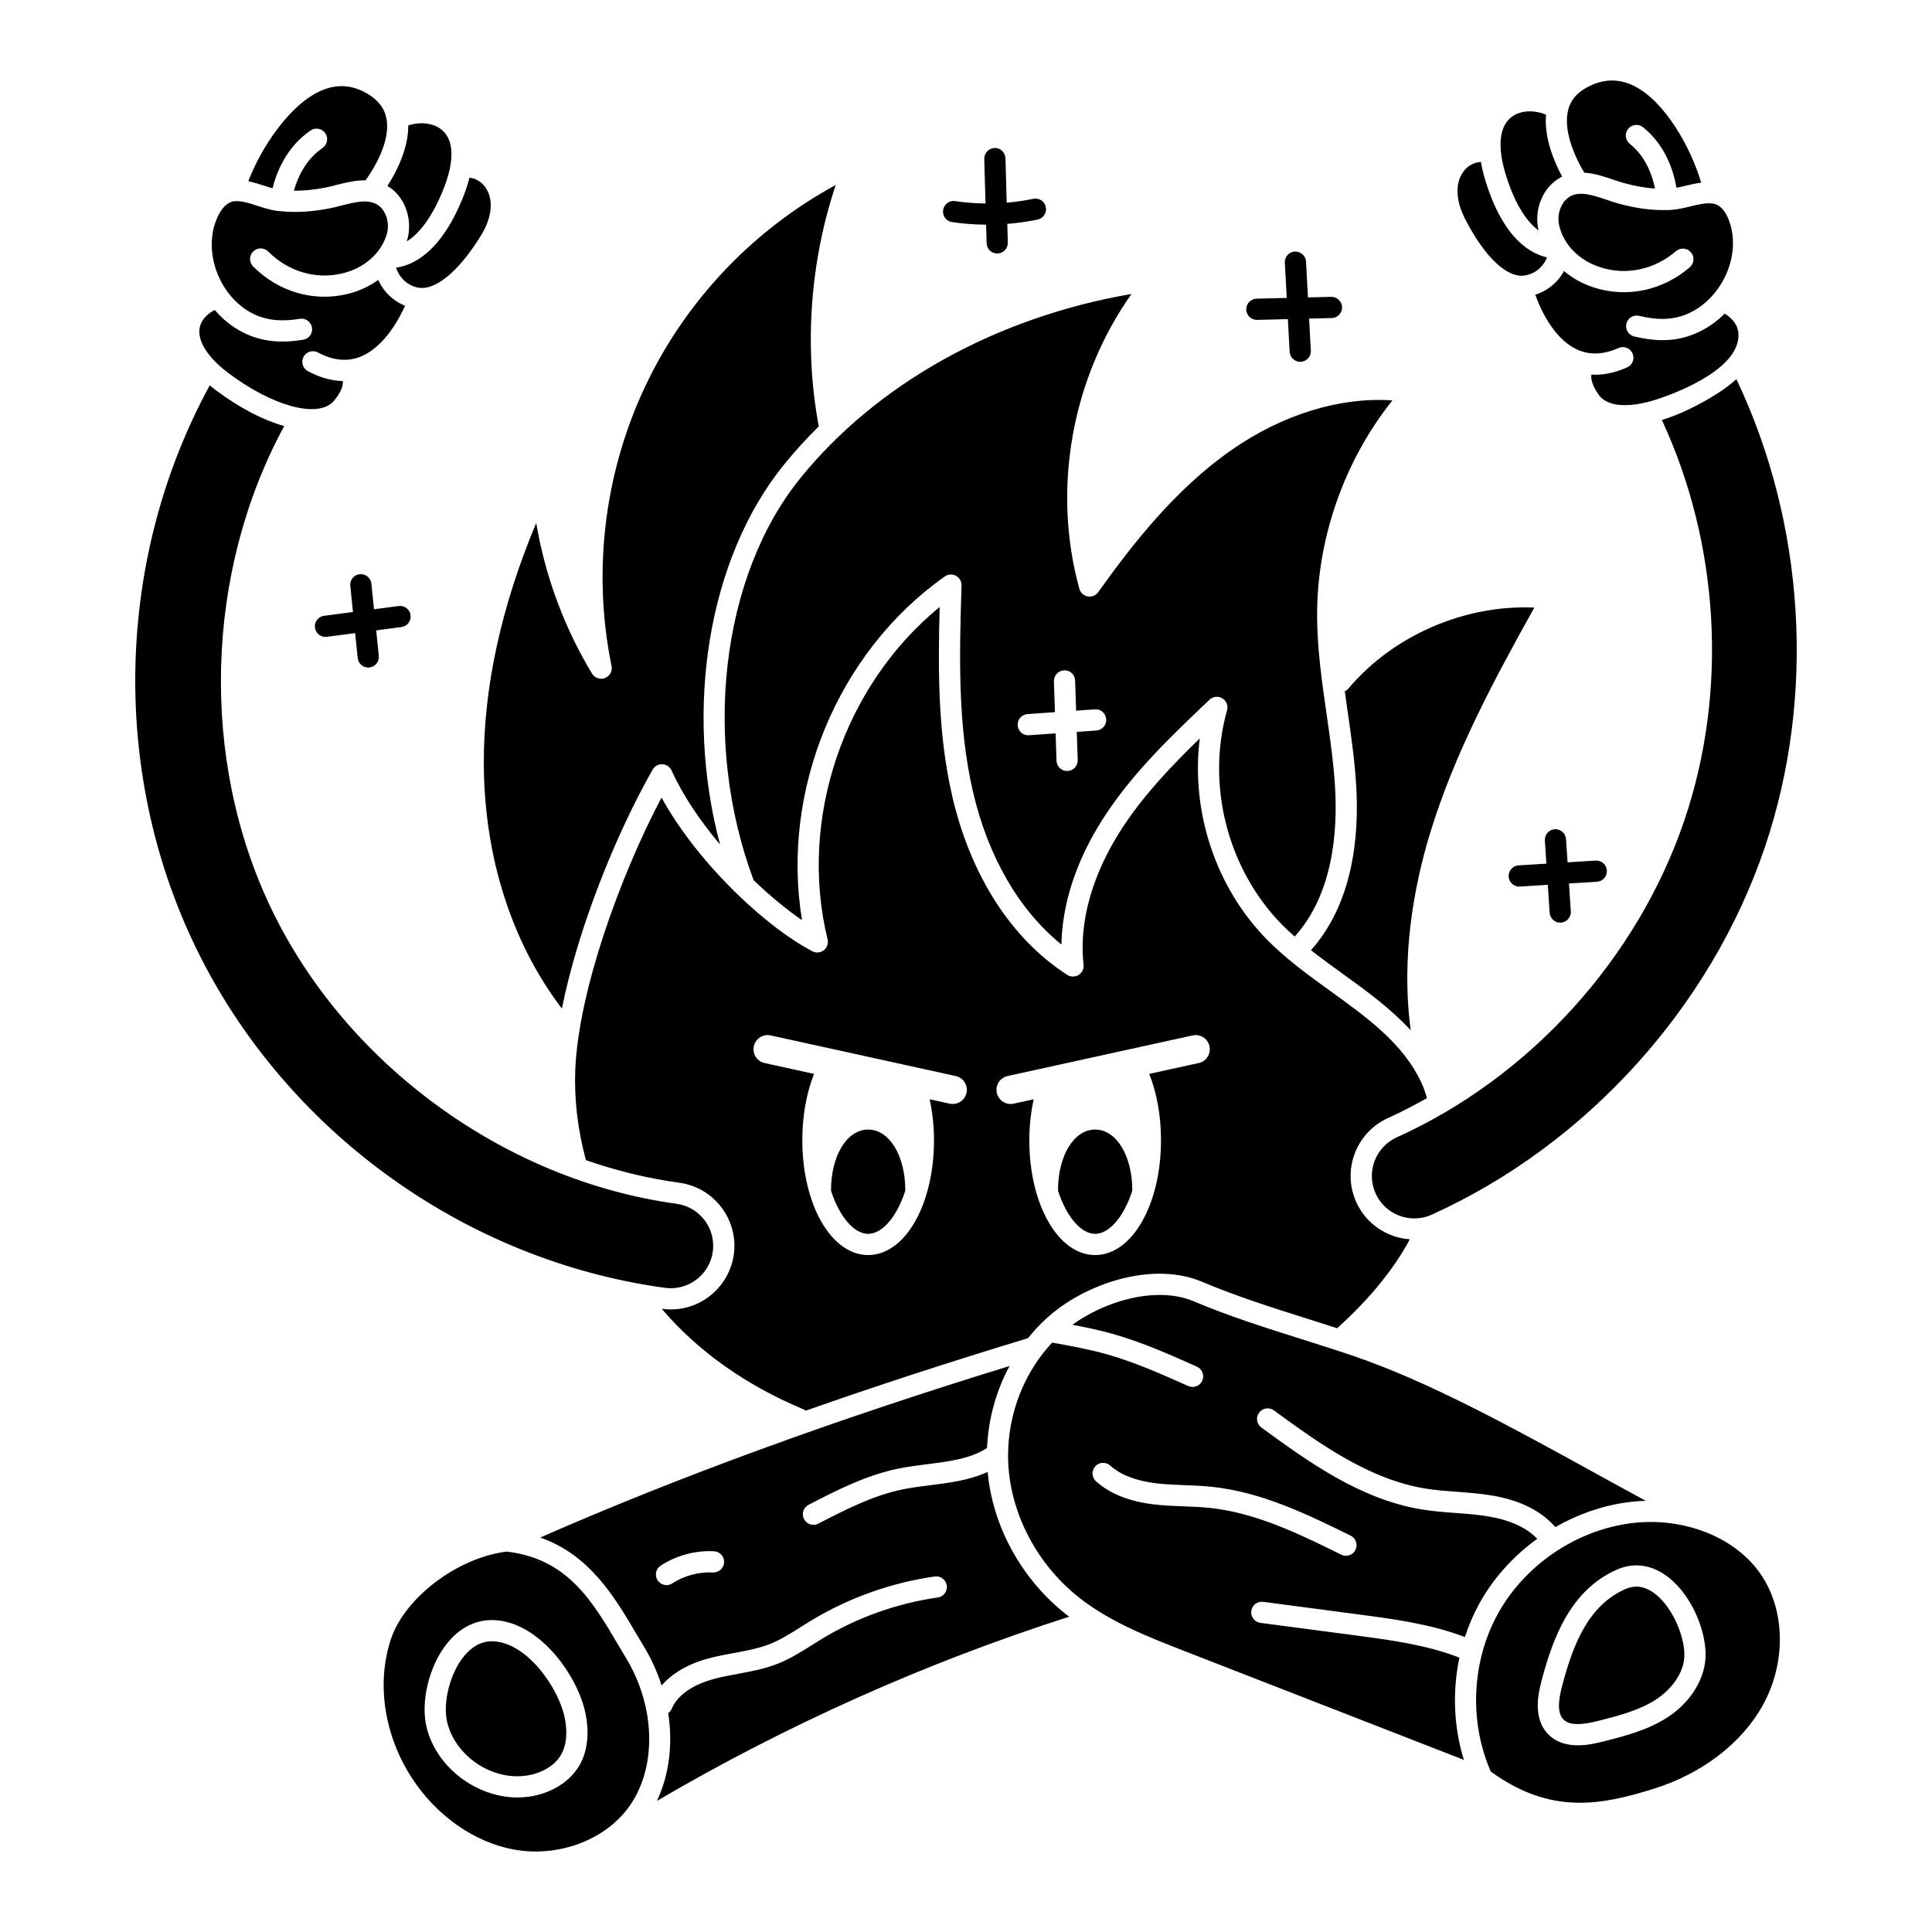 <?xml version="1.0" encoding="utf-8"?>
<!-- Generator: Adobe Illustrator 23.0.3, SVG Export Plug-In . SVG Version: 6.00 Build 0)  -->
<svg version="1.1" id="Layer_1" xmlns="http://www.w3.org/2000/svg" xmlns:xlink="http://www.w3.org/1999/xlink" x="0px" y="0px"
	 viewBox="0 0 1200 1200" enable-background="new 0 0 1200 1200" xml:space="preserve">
<path d="M657.164,739.612c-0.001-0.109-0.01-0.214-0.01-0.324c0-21.495,9.916-37.702,23.065-37.702
	c13.149,0,23.065,16.207,23.065,37.702c0,0.11-0.009,0.214-0.01,0.324c-5.358,16.56-14.511,26.751-23.055,26.751
	C671.675,766.364,662.521,756.172,657.164,739.612z M539.227,766.364c8.544,0,17.697-10.191,23.055-26.751
	c0.001-0.109,0.01-0.214,0.01-0.324c0-21.495-9.916-37.702-23.065-37.702c-13.149,0-23.065,16.207-23.065,37.702
	c0,0.11,0.009,0.214,0.01,0.324C521.53,756.172,530.684,766.364,539.227,766.364z M169.292,116.935
	c2.279-9.251,8.29-25.465,23.613-35.895c3.002-2.041,7.102-1.269,9.152,1.741c2.046,3.006,1.269,7.102-1.741,9.152
	c-10.878,7.404-15.706,19.12-17.776,26.522c5.898,0.044,12.219-0.53,19.195-1.87c2.209-0.42,4.537-1.016,6.931-1.63
	c5.629-1.433,12.007-3.041,18.394-2.963c4.637-6.465,15.66-23.692,13.008-38.17c-1.205-6.592-5.198-11.764-12.206-15.813
	c-9.144-5.279-18.244-5.91-27.821-1.938c-19.999,8.304-38.151,36.18-45.801,56.496c3.384,0.7,6.621,1.73,9.626,2.71
	C165.732,115.885,167.535,116.452,169.292,116.935z M252.664,149.916c-0.005,0.017-0.014,0.032-0.019,0.049
	c6.598-4.112,15.243-13.208,23.114-33.325c6.51-16.636,6.176-29.292-0.935-35.635c-5.673-5.056-14.396-5.344-21.252-3.119
	c0.141,14.628-7.483,29.151-12.961,37.626c0.633,0.369,1.261,0.762,1.881,1.201C252.291,123.648,256.566,137.612,252.664,149.916z
	 M141.757,231.64c0.027,0.02,0.049,0.04,0.076,0.06c0.128,0.096,0.255,0.181,0.382,0.276c1.608,1.2,3.215,2.363,4.819,3.471
	c0.195,0.135,0.389,0.257,0.584,0.39c1.576,1.079,3.15,2.128,4.715,3.117c0.034,0.022,0.068,0.041,0.101,0.062
	c3.43,2.164,6.826,4.109,10.151,5.828c0.101,0.052,0.202,0.1,0.302,0.151c1.492,0.766,2.968,1.482,4.429,2.155
	c0.456,0.209,0.908,0.402,1.362,0.602c1.034,0.459,2.059,0.899,3.072,1.31c0.977,0.392,1.947,0.759,2.91,1.107
	c0.426,0.156,0.853,0.317,1.275,0.463c1.406,0.484,2.8,0.93,4.171,1.317l2.141,0.603c11.507,2.896,20.71,1.859,25.31-3.748
	c4.751-5.787,5.688-9.805,5.319-12.137c-7.098-0.164-14.339-2.182-21.668-6.155c-3.199-1.733-4.387-5.73-2.65-8.929
	c1.733-3.204,5.738-4.379,8.929-2.65c6.424,3.477,12.64,4.938,18.573,4.448c0.011-0.001,0.022-0.002,0.033-0.002
	c2.413-0.202,4.784-0.694,7.096-1.556c10.862-4.057,20.989-15.523,28.394-31.897c-6.999-2.829-12.646-8.005-16.094-14.845
	c-0.205-0.407-0.321-0.818-0.506-1.227c-5.534,3.976-11.971,7.001-19.115,8.736c-20.989,5.091-42.913-1.291-58.635-17.078
	c-2.569-2.578-2.56-6.75,0.017-9.315c2.578-2.573,6.746-2.556,9.315,0.017c12.446,12.502,29.699,17.579,46.194,13.574
	c13.424-3.259,23.644-12.176,27.345-23.854c2.179-6.875-0.064-14.818-5.228-18.467c-5.807-4.121-14.534-1.891-22.962,0.253
	c-2.659,0.678-5.249,1.334-7.703,1.806c-10.907,2.084-20.588,2.588-29.563,1.677c-0.039,0.001-0.072,0.021-0.111,0.021
	c-0.223,0-0.442-0.013-0.665-0.034c-0.165-0.017-0.317-0.069-0.478-0.097c-0.47-0.055-0.964-0.062-1.43-0.126
	c-4.284-0.592-8.303-1.9-12.189-3.169c-4.941-1.608-9.585-3.122-13.895-2.831c-8.41,0.596-12.231,13.226-12.913,15.752
	c-5.833,21.611,6.446,46.953,26.813,55.337c7.424,3.054,16.057,3.705,26.406,1.96c3.542-0.592,6.982,1.814,7.587,5.408
	c0.6,3.585-1.818,6.982-5.408,7.587c-4.503,0.755-8.783,1.137-12.862,1.137c-7.544,0-14.397-1.299-20.74-3.911
	c-8.342-3.434-15.588-8.916-21.376-15.691c-5.265,2.686-8.641,6.625-9.4,11.235C122.642,211.973,129.118,222.124,141.757,231.64z
	 M246.018,166.211c1.167,3.79,4.519,9.9,12.397,12.161c10.932,3.135,26.02-8.865,40.331-32.101
	c6.905-11.215,7.973-22.34,2.861-29.751c-2.442-3.54-6.071-5.727-10.005-6.182c-0.864,3.445-2.022,7.129-3.577,11.105
	C273.981,157.338,255.906,164.943,246.018,166.211z M968.442,140.082c2.788,11.927,12.291,21.607,25.419,25.891
	c16.108,5.267,33.727,1.544,47.099-9.963c2.762-2.372,6.922-2.054,9.294,0.699c2.372,2.762,2.058,6.918-0.699,9.294
	c-16.898,14.53-39.237,19.201-59.78,12.497c-6.988-2.281-13.173-5.794-18.385-10.188c-0.216,0.393-0.362,0.792-0.597,1.181
	c-3.967,6.556-9.993,11.285-17.193,13.567c6.123,16.894,15.33,29.11,25.844,33.99c7.758,3.598,16.447,3.298,25.852-0.896
	c3.315-1.475,7.214,0.013,8.698,3.337c1.48,3.319-0.013,7.218-3.337,8.698c-6.832,3.045-13.488,4.572-19.908,4.572
	c-0.757,0-1.503-0.08-2.254-0.122c-0.484,2.201,0.113,6.309,4.454,12.521c5.262,7.529,18.436,8.349,34.808,3.312l0.168-0.052
	c0.293-0.091,0.599-0.207,0.893-0.302c15.717-5.04,52.76-20.171,50.926-41.398c-0.4-4.654-3.463-8.842-8.506-11.925
	c-6.293,6.308-13.94,11.216-22.523,13.996c-5.108,1.655-10.473,2.483-16.173,2.483c-5.507,0-11.327-0.772-17.541-2.312
	c-3.53-0.875-5.683-4.447-4.808-7.981c0.879-3.525,4.443-5.678,7.981-4.808c10.19,2.526,18.853,2.552,26.483,0.086
	c20.95-6.789,35.146-31.11,31.003-53.103c-0.485-2.573-3.324-15.461-11.657-16.705c-4.267-0.639-9.023,0.523-14.076,1.75
	c-3.971,0.965-8.08,1.96-12.394,2.217c-0.436,0.027-0.897-0.003-1.337,0.016c-0.204,0.023-0.401,0.069-0.611,0.074
	c-0.043,0-0.086,0-0.133,0c-0.198,0-0.386-0.04-0.58-0.058c-8.991,0.234-18.636-1.027-29.381-3.957
	c-2.41-0.66-4.941-1.51-7.54-2.393c-8.243-2.788-16.765-5.67-22.876-2.029C969.652,125.316,966.8,133.057,968.442,140.082z
	 M955.612,143.091c-0.001-0.002-0.002-0.004-0.002-0.007c-2.938-12.57,2.406-26.165,12.707-32.32c0.652-0.39,1.31-0.734,1.97-1.053
	c-4.809-8.872-11.291-23.939-10.021-38.511c-6.657-2.746-15.376-3.129-21.43,1.468c-7.582,5.777-8.891,18.369-3.684,35.459
	C941.432,128.742,949.333,138.475,955.612,143.091z M947.685,171.008c7.945-1.627,11.75-7.355,13.211-11.178
	c-9.778-2.063-27.14-11.098-38.343-47.86c-1.244-4.084-2.114-7.845-2.709-11.347c-3.957,0.15-7.741,2.044-10.448,5.386
	c-5.674,6.995-5.464,18.167,0.553,29.884C922.42,160.166,936.521,173.29,947.685,171.008z M1002.177,111.626
	c2.337,0.789,4.615,1.565,6.78,2.157c6.86,1.87,13.119,2.927,18.993,3.341c-1.492-7.533-5.402-19.587-15.674-27.812
	c-2.839-2.273-3.298-6.42-1.025-9.259c2.273-2.843,6.424-3.298,9.259-1.025c14.47,11.582,19.208,28.211,20.765,37.61
	c1.791-0.346,3.632-0.774,5.542-1.238c3.078-0.746,6.38-1.511,9.812-1.942c-6.057-20.848-22.01-50.056-41.312-59.88
	c-9.234-4.7-18.356-4.769-27.881-0.214c-7.312,3.504-11.695,8.359-13.402,14.848c-3.458,13.156,4.851,30.628,9.995,39.035
	C990.419,107.658,996.668,109.76,1002.177,111.626z M349.005,626.439c10.014-50.1,33.643-108.509,56.38-148.436
	c1.227-2.149,3.585-3.435,6.021-3.319c2.47,0.112,4.675,1.595,5.7,3.847c7.285,15.991,18.08,31.73,30.114,45.987
	c-22.384-84.125-7.483-177.585,39.616-235.776c6.749-8.339,14.02-16.324,21.74-23.956c-0.028-0.116-0.077-0.221-0.099-0.34
	c-9.122-49.325-5.327-101.793,10.593-149.53c-49.423,26.847-90.024,68.589-115.358,118.969
	c-27.799,55.299-36.283,119.145-23.875,179.783c0.643,3.139-1.068,6.287-4.053,7.454c-2.985,1.171-6.382,0.026-8.037-2.719
	c-17.331-28.623-29.142-60.582-34.691-93.58c-21.782,51.966-32.719,102.17-32.551,149.526
	C300.713,532.212,317.875,585.644,349.005,626.439z M306.161,1019.432c-0.223-0.009-0.45-0.013-0.673-0.013
	c-6.493,0-12.373,3.199-17.485,9.512c-8.599,10.619-13.175,28.987-10.207,40.944c5.185,20.903,27.572,36.029,48.917,33.019
	c9.675-1.364,17.79-6.176,21.705-12.87c4.276-7.308,3.667-16.434,2.406-22.807C347.157,1048.673,327.472,1020.153,306.161,1019.432z
	 M702.79,182.596c-37.067,52.391-49.513,121.071-32.375,183.124c0.678,2.449,2.702,4.289,5.202,4.735
	c2.522,0.42,5.039-0.596,6.51-2.663c21.431-30.034,48.012-64.001,82.695-88.228c31.724-22.147,67.522-33.105,100.013-30.87
	c-29.489,37.042-46.4,84.351-46.747,131.672c-0.159,21.259,2.895,42.433,5.846,62.911c2.149,14.899,4.37,30.304,5.284,45.418
	c1.711,28.293-1.425,66.872-25.058,93.01c-2.675-2.371-5.299-4.779-7.768-7.288c-33.894-34.438-47.335-86.744-34.241-133.259
	c0.802-2.852-0.403-5.893-2.942-7.424c-2.53-1.535-5.781-1.179-7.938,0.862c-23.005,21.847-46.798,44.435-64.785,71.78
	c-12.6,19.149-26.663,47.712-27.195,80.293c-26.277-21.246-45.598-54.488-54.994-95.077c-9.667-41.742-8.35-85.577-7.076-127.971
	c0.077-2.496-1.265-4.816-3.465-6c-2.204-1.179-4.881-1.016-6.913,0.42c-66.848,47.146-101.964,133.135-88.691,213.484
	c-9.212-6.324-19.638-14.853-30.056-24.822c-32.217-86.226-20.394-188.665,28.984-249.678
	C544.768,238.105,619.083,196.933,702.79,182.596z M660.98,416.37c-3.637,0.116-6.489,3.161-6.369,6.798l0.623,19.166l-17.04,1.201
	c-3.628,0.257-6.365,3.405-6.107,7.034c0.244,3.474,3.135,6.124,6.562,6.124c0.159,0,0.313-0.004,0.472-0.017l16.543-1.166
	l0.552,16.991c0.116,3.564,3.041,6.373,6.579,6.373c0.073,0,0.146,0,0.219-0.004c3.637-0.116,6.489-3.161,6.369-6.798l-0.568-17.489
	l12.169-0.858c3.628-0.253,6.364-3.405,6.107-7.034c-0.253-3.633-3.431-6.42-7.033-6.107l-11.672,0.823l-0.607-18.668
	C667.657,419.102,664.625,416.13,660.98,416.37z M455.789,779.131c2.942-21.596-12.231-41.56-33.822-44.507
	c-19.731-2.691-39.184-7.462-58.063-14.043c-5.096-19.122-7.328-37.862-6.596-56.087c1.964-48.904,28.031-120.719,53.566-169.087
	c11.798,21.373,28.965,42.362,46.844,59.725c0.033,0.034,0.068,0.064,0.101,0.097c16.151,15.671,32.875,28.387,46.764,35.627
	c2.294,1.201,5.074,0.939,7.111-0.656c2.033-1.595,2.946-4.237,2.333-6.75c-18.309-74.92,10.173-157.825,69.623-206.446
	c-1.055,38.907-1.175,78.754,7.814,117.562c11.412,49.299,36.784,88.699,71.441,110.949c2.136,1.364,4.868,1.39,7.021,0.06
	c2.157-1.334,3.358-3.783,3.088-6.304c-3.671-34.464,11.284-65.6,24.476-85.654c13.312-20.238,30.287-38.058,47.725-54.994
	c-5.691,45.147,9.675,92.409,41.785,125.033c11.944,12.137,25.985,22.276,39.563,32.08c21.752,15.705,42.3,30.54,54.218,52.567
	c1.312,2.424,2.467,4.951,3.531,7.529c0.661,2.073,1.306,4.147,2.028,6.217c-7.893,4.45-15.928,8.636-24.175,12.361
	c-9.622,4.346-16.975,12.179-20.705,22.055c-3.73,9.876-3.39,20.614,0.957,30.235c5.995,13.276,18.864,22.036,33.259,23.059
	c-10.102,18.77-24.961,36.984-45.136,55.238c-6.119-1.979-12.226-3.924-18.22-5.818c-21.842-6.901-44.431-14.033-65.553-22.983
	c-29.588-12.553-68.774-0.06-92.173,18.759c-5.955,4.791-11.325,10.275-16.127,16.248c-48.035,14.519-94.095,29.548-138.047,45.013
	c-0.468-0.374-0.974-0.71-1.554-0.953c-35.772-14.946-65.605-36.203-87.867-62.355c0.095,0.013,0.19,0.031,0.286,0.044
	c1.798,0.243,3.601,0.365,5.375,0.365C436.304,813.316,453.126,798.62,455.789,779.131z M619.135,678.809
	c0.901,4.104,4.533,6.901,8.569,6.901c0.622,0,1.257-0.064,1.891-0.206l12.421-2.727c-1.71,8.054-2.69,16.599-2.69,25.397
	c0,40.018,17.961,71.364,40.893,71.364c22.932,0,40.893-31.346,40.893-71.364c0-15.07-2.566-29.284-7.29-41.161l30.702-6.74
	c4.739-1.038,7.737-5.721,6.695-10.46c-1.038-4.735-5.713-7.745-10.46-6.695l-114.929,25.231
	C621.09,669.387,618.092,674.07,619.135,678.809z M474.918,660.274l30.705,6.741c-4.725,11.879-7.289,26.093-7.289,41.16
	c0,40.018,17.961,71.364,40.893,71.364s40.893-31.346,40.893-71.364c0-8.797-0.981-17.343-2.69-25.397l12.421,2.727
	c0.635,0.142,1.265,0.206,1.891,0.206c4.036,0,7.668-2.796,8.569-6.901c1.042-4.739-1.956-9.422-6.695-10.46l-114.933-25.231
	c-4.709-1.051-9.418,1.956-10.46,6.695C467.181,654.552,470.179,659.236,474.918,660.274z M834.274,605.052
	c14.68,10.599,29.629,21.5,41.961,34.873c-6.246-46.034,2.214-90.204,11.965-122.247c15.143-49.779,40.035-95.823,64.802-140.305
	c-43.162-1.9-87.597,17.198-115.431,50.234c-0.649,0.77-1.444,1.334-2.304,1.726c0.557,4.042,1.132,8.07,1.708,12.066
	c2.183,15.161,4.447,30.84,5.391,46.498c1.858,30.727-1.719,72.781-28.098,102.268C820.804,595.316,827.593,600.229,834.274,605.052
	z M388.976,1030.064c18.737,31.098,19.038,69.537,0.733,93.473c-15.199,19.878-43.428,30.051-70.168,25.312
	c-24.754-4.392-48.634-21.118-63.872-44.744c-17.082-26.479-21.915-58.563-12.93-85.817c8.543-25.93,41.382-50.774,71.965-54.578
	c37.706,4.396,53.124,30.544,69.439,58.215C385.751,1024.647,387.355,1027.366,388.976,1030.064z M363.75,1064.661
	c-4.696-23.734-28.704-57.435-57.143-58.395c-10.962-0.356-20.929,4.602-28.842,14.376c-11.245,13.883-16.726,36.416-12.759,52.408
	c6.167,24.836,31.033,43.389,56.431,43.389c2.372,0,4.752-0.163,7.119-0.498c13.625-1.921,25.303-9.122,31.235-19.265
	C366.147,1085.804,365.453,1073.264,363.75,1064.661z M662.404,1002.882c0.566,0.444,1.162,0.831,1.733,1.265
	c-89.275,28.631-175.247,67.043-256.137,114.439c7.659-16.054,10.013-35.243,7.046-54.515c0.898-0.675,1.665-1.547,2.134-2.656
	c4.821-11.417,18.755-16.615,26.633-18.699c4.679-1.239,9.435-2.119,14.474-3.049c8.209-1.514,16.696-3.084,24.87-6.33
	c7.733-3.075,14.642-7.437,21.323-11.657c2.037-1.287,4.07-2.569,6.124-3.813c21.791-13.205,46.64-22.065,71.862-25.634
	c3.602-0.51,6.111-3.843,5.601-7.445c-0.515-3.603-3.86-6.103-7.445-5.601c-26.972,3.813-53.545,13.295-76.845,27.409
	c-2.123,1.287-4.224,2.616-6.33,3.941c-6.459,4.079-12.562,7.934-19.158,10.555c-6.969,2.771-14.462,4.156-22.396,5.622
	c-5.056,0.931-10.289,1.9-15.452,3.264c-12.808,3.386-22.9,9.269-29.48,16.936c-2.618-8.121-6.143-16.092-10.697-23.652
	c-1.604-2.655-3.186-5.339-4.769-8.028c-13.814-23.429-29.163-49.462-59.943-60.239c85.48-37.552,183.376-73.324,291.486-106.527
	c-8.345,15.497-13.237,33.017-13.958,50.923c-10.241,6.611-23.176,8.304-36.85,10.019c-6.064,0.763-12.339,1.548-18.437,2.809
	c-20.054,4.143-38.105,13.441-55.56,22.434c-3.238,1.664-4.507,5.635-2.839,8.869c1.167,2.273,3.47,3.573,5.858,3.573
	c1.016,0,2.046-0.236,3.011-0.733c16.67-8.586,33.907-17.464,52.194-21.242c5.592-1.154,11.335-1.874,17.416-2.638
	c12.067-1.515,24.443-3.089,35.578-8.243C616.517,948.145,634.604,981.063,662.404,1002.882z M449.747,970.425
	c0.184-3.633-2.616-6.725-6.249-6.909c-11.631-0.605-23.352,2.578-33.1,8.908c-3.054,1.977-3.92,6.06-1.939,9.109
	c1.261,1.947,3.375,3.002,5.528,3.002c1.231,0,2.475-0.343,3.581-1.064c7.449-4.829,16.426-7.231,25.269-6.798
	C446.462,976.837,449.563,974.058,449.747,970.425z M1026.104,988.609c-5.571-3.577-11.031-4.079-16.705-1.552
	c-23.082,10.314-32.367,34.67-38.967,59.454c-2.033,7.642-3.796,16.996,0.639,21.486c4.43,4.486,13.793,2.835,21.465,0.914
	c12.579-3.178,25.587-6.459,36.205-13.424c8.517-5.584,17.584-15.868,17.468-27.992
	C1046.098,1015.135,1037.812,996.127,1026.104,988.609z M777.191,1000.596c-0.476,3.607,2.063,6.918,5.67,7.394l59.78,7.891
	c21.484,2.838,43.627,5.831,63.817,13.698c-4.421,20.957-3.552,43.083,2.774,63.512l-173.157-67.449
	c-22.756-8.865-46.292-18.034-65.54-33.126c-25.84-20.281-42.381-51.156-44.247-82.588c-0.119-2.013-0.176-4.025-0.175-6.033
	c0.073-0.494,0.084-0.994,0.043-1.494c0.342-22.272,7.978-44.022,21.162-61.192c0.093-0.108,0.179-0.219,0.265-0.333
	c1.87-2.414,3.841-4.741,5.926-6.959c11.278,2.006,22.856,4.124,33.893,7.233c17.356,4.881,34.284,12.437,50.654,19.75
	c0.871,0.386,1.784,0.57,2.68,0.57c2.522,0,4.923-1.454,6.021-3.903c1.48-3.32-0.009-7.218-3.332-8.702
	c-16.799-7.501-34.172-15.259-52.455-20.401c-8.223-2.313-16.579-4.061-24.868-5.627c14.49-10.523,35.053-18.527,54.173-18.527
	c7.505,0,14.779,1.231,21.354,4.014c21.697,9.195,44.586,16.426,66.724,23.421c10.362,3.272,21.075,6.656,31.509,10.194
	c47.416,16.078,99.044,44.495,148.973,71.978c11.425,6.287,22.559,12.416,33.435,18.283c-4.04,0.107-8.11,0.442-12.167,1.008
	c-15.497,2.163-30.48,7.512-44.068,15.319c-8.681-10.079-21.89-16.706-39.373-19.646c-7.227-1.214-14.504-1.754-21.542-2.277
	c-6.858-0.51-13.338-0.991-19.792-2.041c-35.403-5.764-66.587-28.494-94.094-48.544c-2.938-2.144-7.068-1.501-9.204,1.441
	c-2.144,2.942-1.497,7.064,1.441,9.204c28.7,20.92,61.23,44.633,99.738,50.903c7.025,1.145,14.097,1.668,20.938,2.179
	c7.051,0.523,13.707,1.016,20.328,2.132c13.504,2.27,23.67,6.953,30.347,13.891c-14.829,10.709-27.395,24.54-36.167,40.55
	c-3.573,6.519-6.473,13.386-8.77,20.454c-21.237-8.044-43.706-11.07-65.519-13.952l-59.78-7.891
	C781.004,994.455,777.667,996.989,777.191,1000.596z M833.099,965.639c0.939,0.459,1.93,0.678,2.908,0.678
	c2.432,0,4.769-1.351,5.914-3.675c1.608-3.264,0.266-7.214-2.998-8.822c-25.831-12.725-55.11-27.143-86.409-30.364
	c-5.605-0.575-11.224-0.789-16.657-0.999c-6.227-0.236-12.111-0.459-17.987-1.184c-12.321-1.505-21.842-5.206-28.293-10.996
	c-2.719-2.432-6.879-2.2-9.302,0.502c-2.432,2.711-2.204,6.875,0.502,9.302c8.5,7.63,20.44,12.429,35.489,14.273
	c6.424,0.785,12.862,1.034,19.089,1.269c5.464,0.21,10.627,0.407,15.813,0.939C780.116,939.538,807.049,952.807,833.099,965.639z
	 M1093.608,977.746c15.341,22.357,15.877,55.037,1.338,81.323c-13.136,23.751-37.968,42.733-68.13,52.086
	c-31.831,9.868-63.507,16.439-100.849-10.812c-13.539-30.857-11.957-68.135,4.242-97.697c16.46-30.047,47.772-51.653,81.713-56.392
	c16.859-2.346,33.744-0.154,48.355,5.734c0.172,0.081,0.347,0.15,0.527,0.214C1074.356,957.769,1085.914,966.522,1093.608,977.746z
	 M1059.384,1027.375c-0.15-16.344-9.98-39.461-26.165-49.852c-9.332-5.991-19.424-6.862-29.189-2.492
	c-28.203,12.596-39.246,41.489-46.327,68.092c-1.887,7.094-6.304,23.704,3.993,34.13c5.198,5.262,12.013,6.798,18.403,6.798
	c6.27,0,12.137-1.48,15.658-2.367c12.999-3.281,27.735-6.999,40.207-15.173C1050.545,1056.95,1059.522,1041.952,1059.384,1027.375z
	 M591.322,137.942c7.045,1.049,14.106,1.561,21.162,1.611l0.32,11.487c0.099,3.572,3.028,6.403,6.579,6.403
	c0.064,0,0.124,0,0.189-0.004c3.637-0.099,6.502-3.131,6.399-6.768l-0.324-11.615c6.304-0.51,12.591-1.37,18.83-2.679
	c3.56-0.746,5.841-4.237,5.095-7.797c-0.742-3.564-4.267-5.858-7.797-5.095c-5.467,1.144-10.973,1.927-16.494,2.402l-0.768-27.542
	c-0.099-3.641-3.187-6.643-6.768-6.399c-3.637,0.099-6.502,3.131-6.399,6.768l0.771,27.684c-6.289-0.065-12.584-0.551-18.857-1.484
	c-3.611-0.549-6.948,1.951-7.484,5.545C585.241,134.056,587.724,137.41,591.322,137.942z M780.648,198.692c0.056,0,0.112,0,0.167,0
	l19.11-0.474l1.094,20.275c0.189,3.512,3.096,6.232,6.575,6.232c0.12,0,0.24-0.004,0.36-0.009c3.633-0.197,6.416-3.302,6.223-6.935
	l-1.073-19.89l14.064-0.349c3.637-0.09,6.51-3.114,6.424-6.75c-0.094-3.637-3.242-6.502-6.75-6.424l-14.449,0.358l-1.201-22.261
	c-0.193-3.633-3.371-6.347-6.935-6.223c-3.633,0.197-6.416,3.302-6.223,6.935l1.18,21.876l-18.726,0.464
	c-3.637,0.094-6.515,3.114-6.424,6.75C774.155,195.848,777.088,198.692,780.648,198.692z M937.053,544.491
	c0.219,3.491,3.118,6.176,6.57,6.176c0.137,0,0.274-0.004,0.416-0.013l17.326-1.079l1.149,17.342c0.232,3.478,3.126,6.15,6.566,6.15
	c0.15,0,0.296-0.004,0.446-0.013c3.628-0.24,6.377-3.38,6.137-7.012l-1.145-17.287l17.361-1.082c3.628-0.227,6.39-3.354,6.163-6.986
	c-0.223-3.628-3.307-6.399-6.986-6.163l-17.409,1.084l-0.955-14.422c-0.24-3.628-3.41-6.373-7.012-6.137
	c-3.628,0.24-6.377,3.38-6.137,7.012l0.952,14.367l-17.279,1.076C939.588,537.732,936.826,540.859,937.053,544.491z
	 M255.014,382.094c-0.472-3.607-3.787-6.171-7.385-5.678l-15.325,2.007l-1.633-15.898c-0.369-3.624-3.654-6.232-7.226-5.88
	c-3.62,0.373-6.253,3.607-5.88,7.226l1.67,16.263l-17.942,2.35c-3.607,0.472-6.146,3.783-5.674,7.389
	c0.433,3.315,3.268,5.73,6.523,5.73c0.287,0,0.575-0.017,0.866-0.056l17.574-2.302l1.588,15.464
	c0.347,3.392,3.208,5.914,6.545,5.914c0.227,0,0.455-0.013,0.682-0.034c3.62-0.373,6.253-3.607,5.88-7.227l-1.626-15.829
	l15.684-2.055C252.942,389.008,255.486,385.701,255.014,382.094z M416.66,800.142c12.969,0,24.27-9.581,26.075-22.795
	c1.964-14.419-8.131-27.701-22.55-29.669c-106.317-14.5-205.069-86.358-251.58-183.055c-44.72-92.969-41.299-209.288,7.93-299.991
	c-13.028-3.671-27.635-11.148-42.613-22.396c-1.289-0.968-2.489-1.93-3.644-2.887c-58.07,106.503-61.885,238.525-9.166,348.116
	c54.806,113.943,166.677,195.343,291.954,212.433C414.271,800.06,415.472,800.142,416.66,800.142z M889.281,754.441
	c95.909-43.325,173.281-128.713,206.969-228.421c31.7-93.844,24.829-201.021-17.747-290.527c-3.172,2.9-6.997,5.851-11.631,8.801
	c-12.119,7.714-23.843,13.21-34.653,16.587c35.667,76.762,41.173,168.142,14.101,248.272
	c-29.09,86.105-95.909,159.849-178.732,197.264c-13.265,5.991-19.158,21.598-13.166,34.859c4.4,9.744,13.99,15.512,24.03,15.512
	C882.076,756.787,885.764,756.032,889.281,754.441z"/>
</svg>
